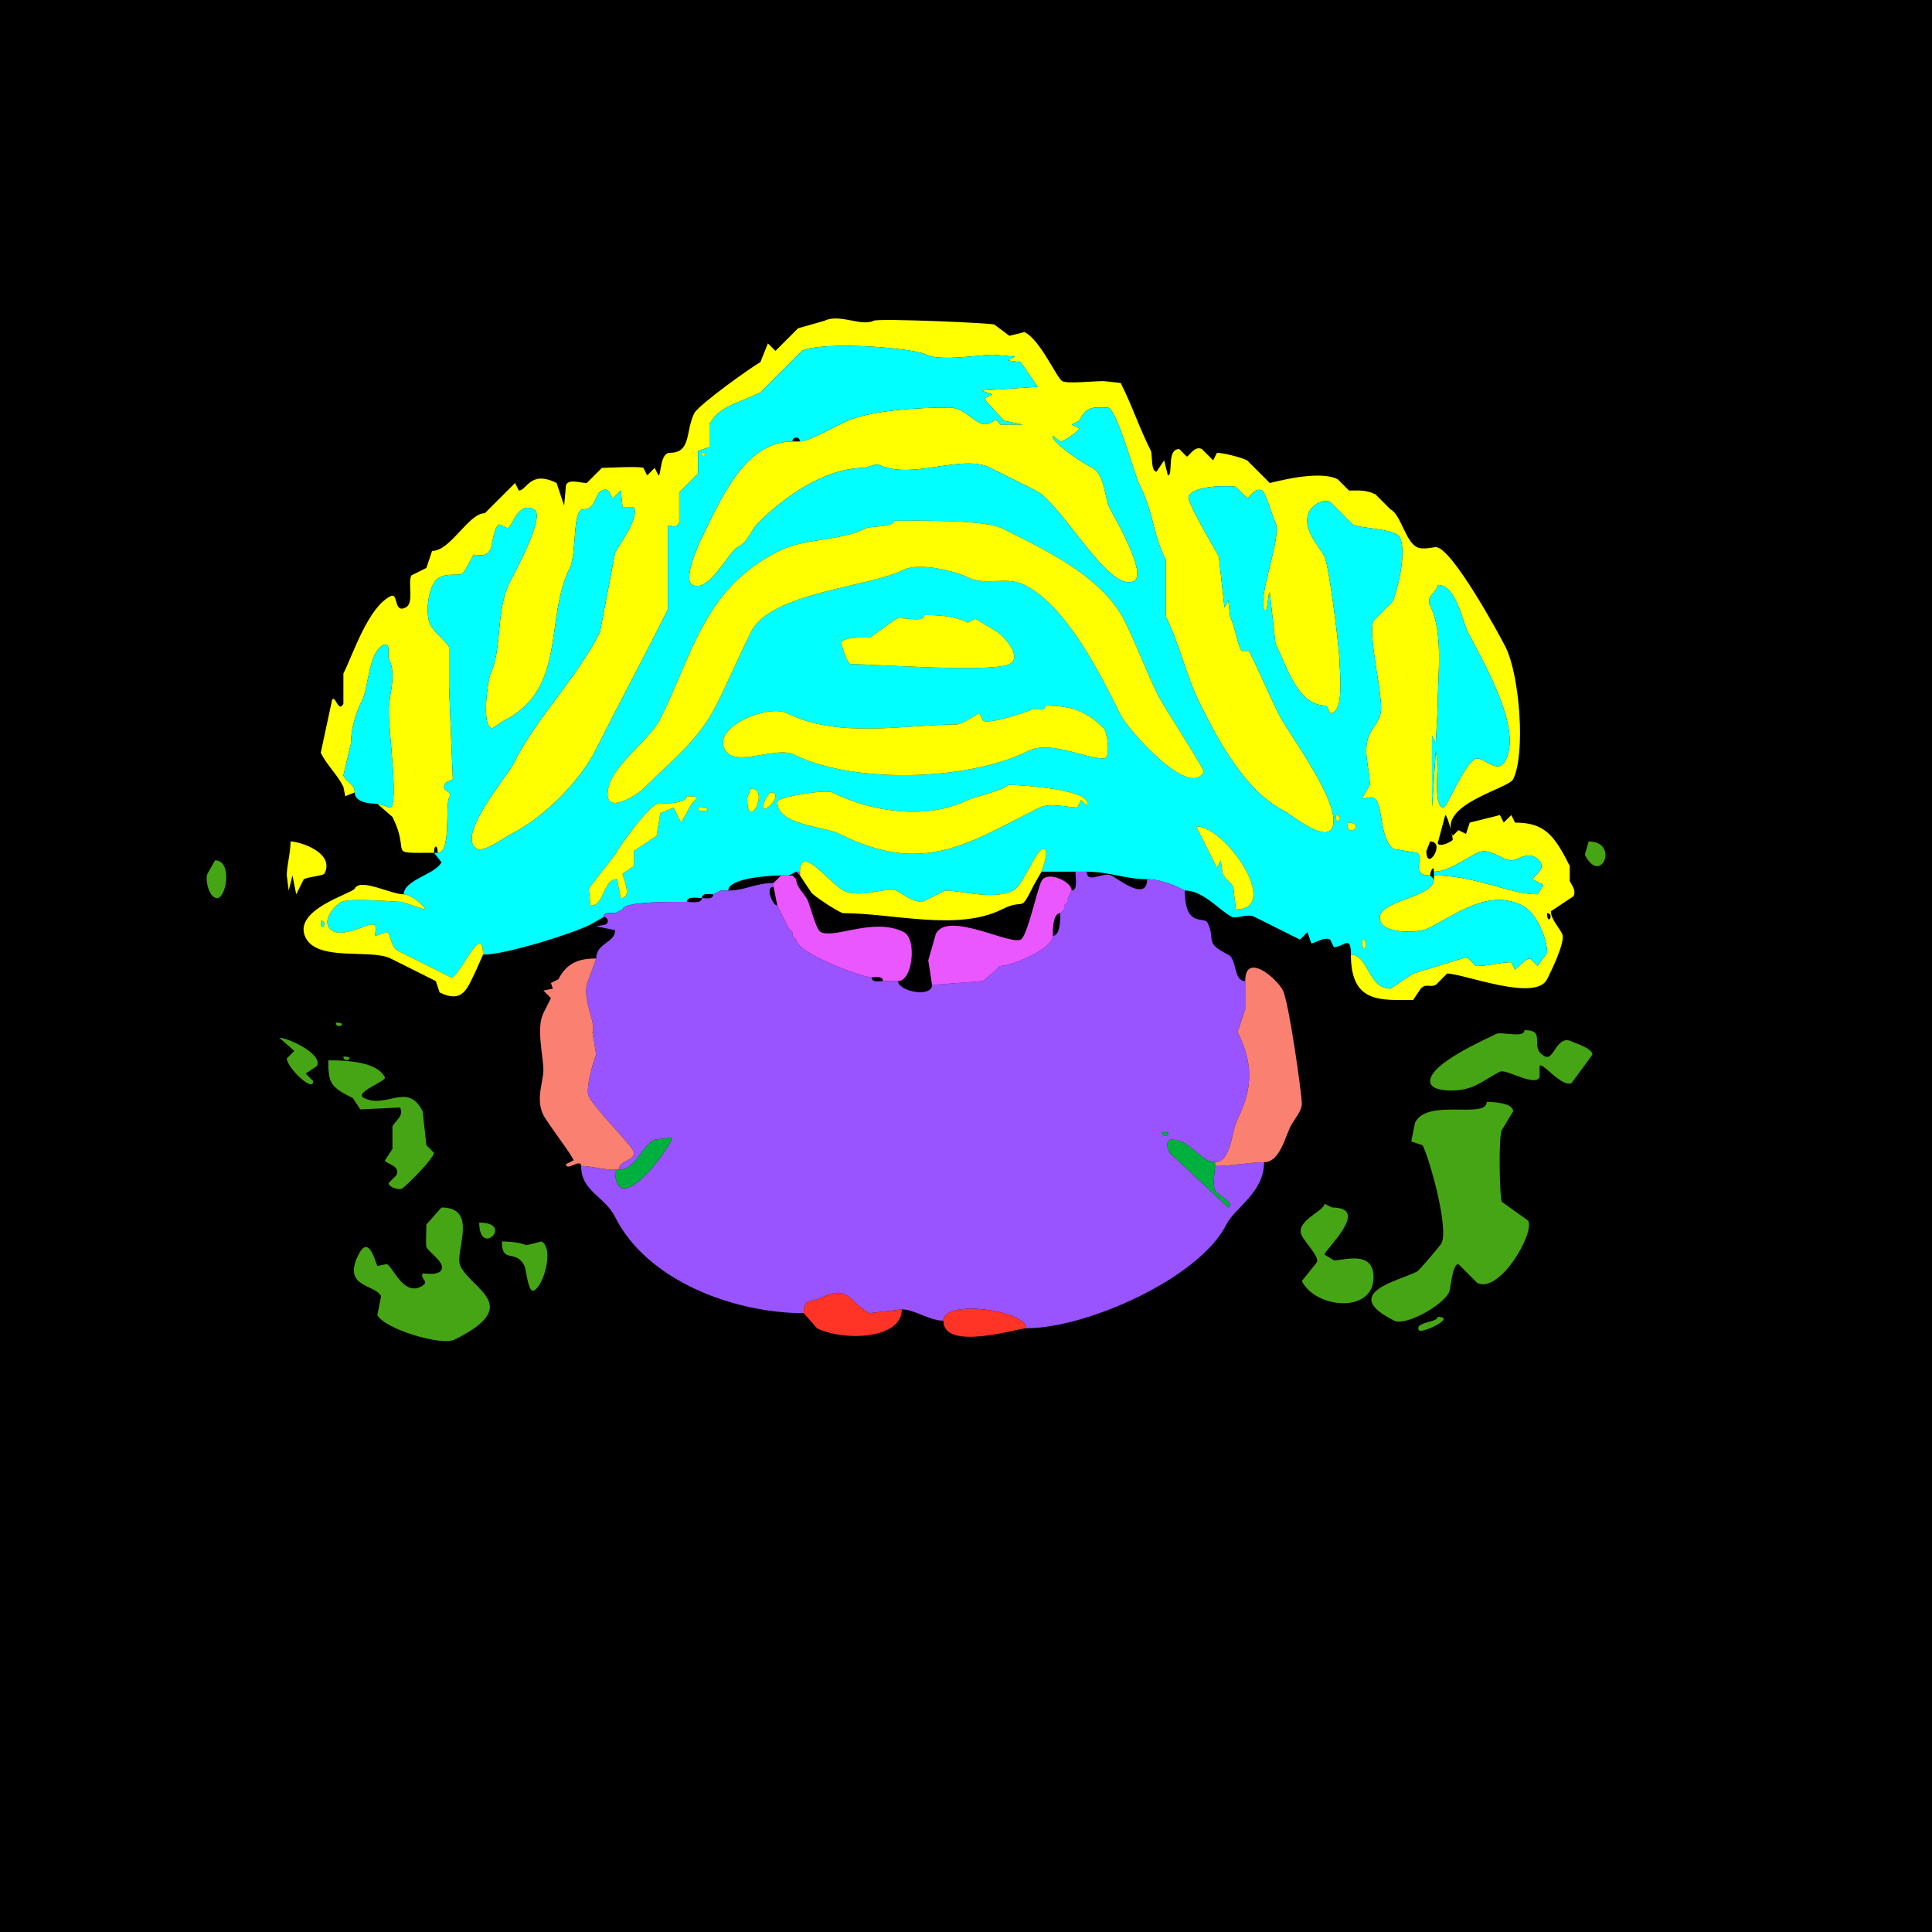 <?xml version="1.0" encoding="UTF-8"?>
<svg xmlns="http://www.w3.org/2000/svg" xmlns:xlink="http://www.w3.org/1999/xlink" width="430px" height="430px" viewBox="0 0 430 430" version="1.1">
<g id="surface1">
<rect x="0" y="0" width="430" height="430" style="fill:rgb(0%,0%,0%);fill-opacity:1;stroke:none;"/>
<path style=" stroke:none;fill-rule:evenodd;fill:rgb(100%,100%,0%);fill-opacity:1;" d="M 344.336 203.242 C 344.336 206.387 346.094 203.242 344.336 203.242 M 318.301 187.285 L 317.461 189.383 C 317.461 194.355 321.953 187.285 318.301 187.285 M 321.66 181.406 L 319.98 187.703 C 320.48 188.703 323.34 187.199 323.34 186.867 C 323.34 186.293 322.191 181.406 321.66 181.406 M 319.98 130.176 C 319.98 131.68 317.234 132.66 318.301 134.797 C 321.32 140.832 319.98 150.121 319.98 157.469 L 319.562 165.449 L 318.719 163.77 L 318.719 179.727 L 319.562 167.129 L 319.98 170.07 C 319.98 171.484 319.141 179.727 321.242 179.727 C 322.168 179.727 326.293 168.809 328.797 168.809 C 330.543 168.809 333.484 172.453 335.098 169.227 C 338.848 161.727 329.906 147.086 326.699 140.672 C 325.352 137.977 324.098 130.176 319.98 130.176 M 319.141 195.684 C 319.141 200.152 304.91 200.398 307.383 205.344 C 308.617 207.812 315.672 207.707 317.883 206.602 C 324.398 203.344 331.301 197.773 338.875 201.562 C 341.809 203.027 344.336 208.598 344.336 212.062 L 342.234 215 L 340.555 213.32 C 339.449 213.32 337.348 215.84 337.195 215.84 L 336.359 214.16 C 334.168 214.16 330.988 215 328.797 215 C 327.684 215 327.207 212.438 325.438 213.32 L 314.523 216.68 L 309.484 220.039 C 304.508 220.039 304.562 212.48 300.664 212.48 C 300.664 223.434 307.379 222.559 314.523 222.559 C 314.523 222.559 316.203 220.039 316.203 220.039 C 317.48 218.762 318.23 219.863 319.562 219.199 C 319.562 219.199 322.078 216.68 322.078 216.68 C 325.695 216.68 341.762 223.09 344.336 217.938 C 345.082 216.449 348.527 209.527 347.695 207.859 C 346.949 206.371 345.176 204.531 345.176 202.82 C 345.176 202.82 350.215 199.461 350.215 199.461 C 350.844 198.207 349.812 196.984 349.375 196.102 C 349.375 196.102 349.375 192.742 349.375 192.742 C 345.855 185.703 343.645 183.086 337.195 183.086 C 337.195 183.086 336.359 181.406 336.359 181.406 C 336.359 181.406 334.68 183.086 334.68 183.086 C 334.68 183.086 333.836 181.406 333.836 181.406 C 333.836 181.406 327.117 183.086 327.117 183.086 C 327.117 183.086 326.281 185.605 326.281 185.605 C 326.281 185.605 324.602 184.766 324.602 184.766 C 324.602 184.766 323.34 186.023 323.34 186.023 C 319.809 178.961 335.695 175.594 336.777 173.43 C 339.574 167.836 338.246 150.328 335.098 144.031 C 333.742 141.32 323.094 121.777 319.562 121.777 C 318.957 121.777 316.645 122.418 315.359 121.777 C 312.773 120.484 311.793 114.535 309.484 113.379 C 309.484 113.379 306.125 110.02 306.125 110.02 C 303.969 108.945 301.965 109.18 300.242 109.18 C 300.242 109.18 297.727 106.66 297.727 106.66 C 293.246 104.422 282.75 107.57 282.609 107.5 C 282.609 107.5 277.57 102.461 277.57 102.461 C 276.273 101.812 272.352 100.781 270.852 100.781 C 270.852 100.781 270.008 102.461 270.008 102.461 C 270.008 102.461 267.492 99.941 267.492 99.941 C 265.824 99.109 264.645 101.621 264.133 101.621 C 264.133 101.621 262.453 99.941 262.453 99.941 C 259.547 99.941 261.211 105.82 259.93 105.82 C 259.93 105.82 259.094 102.461 259.094 102.461 C 259.094 102.461 257.414 104.98 257.414 104.98 C 256.09 104.98 256.512 101.082 256.152 100.359 C 253.504 95.066 252.102 90.582 249.434 85.242 C 249.434 85.242 245.656 84.824 245.656 84.824 C 242.898 84.824 237.699 85.465 236.414 84.824 C 235.25 84.242 231.59 75.691 228.016 73.906 C 228.016 73.906 224.656 74.746 224.656 74.746 C 224.656 74.746 221.297 72.227 221.297 72.227 C 220.652 71.902 195.605 70.797 194.422 71.387 C 191.719 72.738 186.805 69.738 183.508 71.387 C 183.508 71.387 177.625 73.066 177.625 73.066 C 177.625 73.066 172.586 78.105 172.586 78.105 C 172.586 78.105 170.906 76.426 170.906 76.426 C 170.906 76.426 169.227 80.625 169.227 80.625 C 167.52 81.48 155.457 90.109 154.531 91.961 C 152.512 96.004 153.91 100.781 149.07 100.781 C 146.871 100.781 147.176 105.82 146.555 105.82 C 146.555 105.82 145.711 104.141 145.711 104.141 C 145.711 104.141 144.031 105.82 144.031 105.82 C 144.031 105.82 143.195 104.141 143.195 104.141 C 142.355 103.723 134.676 104.141 133.953 104.141 C 133.953 104.141 130.594 107.5 130.594 107.5 C 129.051 107.5 126.668 106.535 125.977 107.922 C 125.977 107.922 125.555 112.539 125.555 112.539 C 125.555 112.539 123.875 107.5 123.875 107.5 C 117.98 104.551 117.273 109.18 115.477 109.18 C 115.477 109.18 114.641 107.5 114.641 107.5 C 114.641 107.5 107.922 114.219 107.922 114.219 C 104.238 114.219 100.332 122.617 96.164 122.617 C 96.164 122.617 94.902 126.398 94.902 126.398 C 94.902 126.398 91.543 128.078 91.543 128.078 C 90.723 129.715 92.25 134.23 90.281 135.215 C 87.523 136.594 88.742 131.785 86.922 132.695 C 81.918 135.199 78.664 145.438 76.426 149.914 C 76.426 149.914 76.426 156.633 76.426 156.633 C 75.32 158.844 74.578 154.449 73.906 155.789 C 73.906 155.789 71.387 167.547 71.387 167.547 C 72.781 170.34 75.055 172.363 76.426 175.109 C 76.426 175.109 76.844 177.207 76.844 177.207 C 76.844 177.207 78.945 176.367 78.945 176.367 C 78.945 174.496 77.277 174.293 76.426 172.586 C 76.426 172.586 78.105 165.449 78.105 165.449 C 78.105 162.125 79.23 158.578 80.625 155.789 C 82.027 152.988 82.055 145.207 85.242 143.613 C 87.137 142.668 86.199 145.945 86.504 146.555 C 88.441 150.426 86.504 154.359 86.504 158.312 C 86.504 162.348 88.684 178.848 86.922 179.727 C 86.656 179.859 84.645 178.887 83.984 178.887 C 83.984 178.887 87.344 181.828 87.344 181.828 C 91.656 190.453 85.578 189.805 96.582 189.805 C 96.582 187.945 97.422 187.945 97.422 189.805 C 100.496 189.805 99.059 179.391 99.941 177.625 C 100.938 175.637 97.961 176.547 99.102 174.266 C 99.102 174.266 100.781 173.43 100.781 173.43 C 100.781 173.43 99.941 152.852 99.941 152.852 C 99.941 152.852 99.941 144.031 99.941 144.031 C 99.219 142.586 96.719 140.945 95.742 138.992 C 94.609 136.73 95.18 129.828 97.844 128.496 C 99.879 127.477 101.652 128.27 102.883 127.656 C 103.434 127.379 105.383 123.457 105.398 123.457 C 106.336 123.457 108.18 124.195 109.18 122.195 C 109.562 121.434 109.945 116.738 111.281 116.738 C 111.281 116.738 112.961 117.578 112.961 117.578 C 114.223 116.945 115.246 111.582 118.836 113.379 C 121.59 114.758 114.332 127.848 113.379 129.758 C 110.371 135.773 111.703 144.867 109.18 149.914 C 108.633 151.004 106.973 162.09 109.602 162.09 C 109.602 162.09 112.117 160.41 112.117 160.41 C 126.27 153.336 121.156 137.715 126.816 126.398 C 128.414 123.203 127.344 113.379 129.758 113.379 C 132.727 113.379 132.223 110.047 133.953 109.18 C 135.875 108.219 135.805 110.859 136.477 110.859 C 136.477 110.859 138.156 109.18 138.156 109.18 C 138.156 109.18 138.574 112.961 138.574 112.961 C 138.574 112.961 141.094 112.961 141.094 112.961 C 142.293 115.352 137.871 121.082 136.895 123.039 C 136.895 123.039 133.535 140.672 133.535 140.672 C 128.371 151.004 119.414 159.68 114.219 170.07 C 112.754 172.996 101.184 186.438 106.242 188.965 C 107.777 189.734 112.453 186.277 113.797 185.605 C 120.965 182.023 129.09 173.922 132.695 166.711 C 137.922 156.258 143.473 145.996 148.652 135.633 C 148.652 135.633 148.652 117.156 148.652 117.156 C 149.012 116.438 150.285 118.094 151.172 116.32 C 151.172 116.32 151.172 109.602 151.172 109.602 C 151.172 109.602 155.371 105.398 155.371 105.398 C 155.371 105.398 155.371 100.359 155.371 100.359 C 155.371 100.359 157.891 99.523 157.891 99.523 C 157.891 99.523 157.891 94.484 157.891 94.484 C 159.957 90.348 164.195 89.863 169.227 87.344 C 169.227 87.344 178.469 78.105 178.469 78.105 C 182.945 75.867 202.961 77.336 206.18 78.945 C 209.262 80.484 218.402 78.945 220.879 78.945 C 220.879 78.945 225.918 79.367 225.918 79.367 C 225.918 79.367 224.238 80.203 224.238 80.203 C 224.238 80.203 227.18 80.625 227.18 80.625 C 227.18 80.625 230.957 86.086 230.957 86.086 C 230.957 86.086 218.359 86.922 218.359 86.922 C 218.359 86.922 220.879 87.766 220.879 87.766 C 220.879 87.766 219.199 88.602 219.199 88.602 C 218.934 89.137 223.02 92.887 223.398 93.641 C 223.398 93.641 227.598 94.484 227.598 94.484 C 227.598 94.484 222.559 94.484 222.559 94.484 C 221.316 92 220.762 95.473 217.938 94.062 C 216.133 93.16 214.105 90.703 211.219 90.703 C 204.738 90.703 193.312 91.258 187.703 94.062 C 185.414 95.207 179.852 98.262 178.047 98.262 C 178.047 98.262 176.367 98.262 176.367 98.262 C 165.512 98.262 160.086 111.93 156.211 119.68 C 155.598 120.902 151.855 129.047 154.109 130.176 C 157.844 132.043 162.074 122.836 164.188 121.777 C 166.605 120.57 166.918 118.211 168.809 116.32 C 174.457 110.668 183.555 104.141 192.324 104.141 C 192.324 104.141 195.266 103.301 195.266 103.301 C 202.832 107.086 213.953 100.887 220.461 104.141 C 223.422 105.621 226.055 106.938 230.539 109.18 C 236.242 112.031 246.836 132.102 252.375 129.336 C 255.508 127.77 247.805 114.742 246.914 112.961 C 245.906 110.941 245.836 105.492 243.133 104.141 C 240.098 102.621 233.777 98.078 234.316 97 C 234.316 97 235.996 98.262 235.996 98.262 C 236.957 98.262 240.195 95.82 240.195 95.32 C 240.195 95.32 238.516 94.484 238.516 94.484 C 238.516 94.484 240.195 93.641 240.195 93.641 C 241.895 90.242 243.277 90.703 246.492 90.703 C 248.496 90.703 252.41 105.477 253.633 107.922 C 256.98 114.617 256.34 118.371 259.512 124.719 C 259.512 124.719 259.512 137.312 259.512 137.312 C 262.582 143.453 263.969 150.43 267.07 156.633 C 271.34 165.176 277.238 176.203 285.969 180.566 C 287.152 181.16 294.859 187.555 296.465 184.344 C 298.977 179.324 286.734 163.203 284.707 159.148 C 282.195 154.125 280.512 149.922 277.988 144.875 C 277.988 144.875 276.309 144.875 276.309 144.875 C 275.176 142.609 274.988 139.711 273.789 137.312 C 273.789 137.312 273.367 133.535 273.367 133.535 C 273.367 133.535 272.531 135.215 272.531 135.215 C 272.531 135.215 271.27 123.875 271.27 123.875 C 270.391 122.121 263.973 111.594 264.551 110.438 C 265.906 107.73 274.73 108.18 275.047 108.34 C 275.047 108.34 277.57 110.859 277.57 110.859 C 278.082 110.859 279.262 108.348 280.93 109.18 C 281.637 109.535 283.352 115.285 283.867 116.32 C 285.375 119.336 279.891 132.723 281.348 135.633 C 282.168 137.273 282.133 131.855 282.609 131.855 C 282.609 131.855 283.867 143.195 283.867 143.195 C 286.465 148.391 288.719 157.051 295.203 157.051 C 295.203 157.051 296.047 158.73 296.047 158.73 C 299.305 158.73 298.145 149.348 298.145 147.391 C 298.145 144.629 295.844 125.996 294.785 123.875 C 293.648 121.605 289.531 117.59 291.426 113.797 C 292.105 112.438 294.469 110.914 296.047 111.699 C 296.047 111.699 301.086 116.738 301.086 116.738 C 303.082 117.738 310.52 117.551 311.582 119.68 C 313.188 122.891 310.902 131.949 309.902 133.953 C 309.902 133.953 305.703 138.156 305.703 138.156 C 304.41 140.738 307.383 153.117 307.383 157.469 C 307.383 160.285 305.992 161.094 304.863 163.352 C 303.117 166.84 304.863 170.961 304.863 174.688 C 304.863 174.688 303.184 177.625 303.184 177.625 C 303.461 178.18 305.531 176.445 306.543 178.469 C 307.66 180.703 307.414 187.508 310.32 188.965 C 310.32 188.965 315.359 189.805 315.359 189.805 C 317.227 190.738 313.59 194.844 318.301 194.844 C 318.301 193.957 319.141 192.301 319.141 194.004 C 322.332 194.004 326.059 191.176 328.797 189.805 C 331.535 188.438 334.297 191.484 336.359 191.484 C 337.523 191.484 339.691 189.793 341.398 190.645 C 345.445 192.668 340.977 195.367 340.977 195.684 C 340.977 195.684 343.496 196.945 343.496 196.945 C 343.496 196.945 342.234 199.043 342.234 199.043 C 335.945 199.043 328.461 194.844 319.141 194.844 C 319.141 194.844 319.141 195.684 319.141 195.684 Z M 319.141 195.684 "/>
<path style=" stroke:none;fill-rule:evenodd;fill:rgb(0%,100%,100%);fill-opacity:1;" d="M 303.184 209.121 C 303.184 213.797 304.957 209.121 303.184 209.121 M 266.23 183.926 L 270.852 193.164 L 271.688 191.484 L 272.109 194.422 C 273.094 196.391 274.629 196.285 274.629 198.625 L 275.047 202.402 C 285.367 202.402 272.836 183.926 266.23 183.926 M 299.824 183.086 C 299.824 186.996 304.246 183.086 299.824 183.086 M 297.305 181.406 C 297.305 184.551 299.062 181.406 297.305 181.406 M 155.371 179.727 C 155.371 181.5 160.047 179.727 155.371 179.727 M 152.852 177.207 C 152.852 178.965 146.984 178.887 146.555 178.887 C 144.602 178.887 137.672 188.668 136.895 190.227 L 131.016 197.781 L 131.438 201.562 C 134.59 201.562 134.16 195.684 137.312 195.684 L 138.156 199.883 C 141.051 199.883 138.352 194.867 138.574 194.422 L 141.094 192.742 L 141.094 189.383 L 146.133 186.023 L 146.973 180.984 L 149.914 179.727 L 151.594 183.086 L 153.691 179.305 C 154.395 177.902 156.672 177.207 152.852 177.207 M 171.328 176.367 L 170.488 177.625 C 167.465 183.672 175.645 176.367 171.328 176.367 M 167.129 175.527 L 166.289 177.625 C 166.289 185.613 171.512 175.527 167.129 175.527 M 224.238 174.688 C 224.238 175.672 216.598 177.457 215.422 178.047 C 206.297 182.609 193.785 180.668 185.188 176.367 C 183.734 175.641 173.008 177.375 173.008 178.469 C 173.008 183.719 183.414 183.879 186.867 185.605 C 205.535 194.941 215.305 187.762 231.375 179.727 C 233.609 178.609 238.113 179.727 239.773 179.727 L 240.617 178.047 L 241.875 179.305 C 243.598 175.863 227.957 174.688 224.238 174.688 M 232.637 157.051 C 232.637 158.688 230.574 157.453 229.695 157.891 C 228.145 158.668 220.375 161.207 218.781 160.41 L 217.938 158.73 C 217.777 158.73 214.203 161.25 212.898 161.25 C 201.414 161.25 186.609 164.484 175.109 158.73 C 171.086 156.719 158.711 161.633 161.25 166.711 C 163.453 171.117 172.645 165.898 176.789 167.969 C 189.676 174.414 215.285 173.914 228.859 167.129 C 233.695 164.711 241.512 168.809 245.656 168.809 C 247.328 168.809 246.418 162.852 245.656 162.09 C 241.742 158.18 238.184 157.051 232.637 157.051 M 205.762 136.895 C 205.762 138.793 200.645 137.145 199.461 137.734 L 193.586 141.934 C 193.504 141.934 187.285 141.523 187.285 143.195 C 187.285 143.609 188.57 147.812 189.383 147.812 C 194.645 147.812 220.73 149.777 224.656 147.812 C 227.859 146.211 223.117 141.164 221.297 140.254 L 217.102 137.734 L 215.422 138.574 C 212.332 137.031 208.539 136.895 205.762 136.895 M 199.043 115.898 C 199.043 117.395 193.84 117.031 192.742 117.578 C 186.906 120.496 179.234 119.715 173.43 122.617 C 156.676 130.992 154.324 145.289 146.973 159.992 C 144.395 165.148 135.215 170.879 135.215 176.789 C 135.215 181.188 141.922 176.801 143.195 175.527 C 149.785 168.934 155.492 164.789 159.57 156.633 C 162.188 151.398 164.488 145.953 167.129 140.672 C 171.574 131.781 193.25 130.766 201.141 126.816 C 204.609 125.082 212.738 127.156 215.422 128.496 C 219.422 130.496 223.957 128.145 228.016 130.176 C 237.504 134.918 245.008 150.297 249.434 159.148 C 250.941 162.164 264.773 178.023 267.91 171.75 C 268.129 171.312 258.902 157.09 257.832 154.953 C 255.094 149.477 252.992 143.594 250.273 138.156 C 245.242 128.09 231.711 121.945 222.977 117.578 C 219.062 115.621 203.832 115.898 199.043 115.898 M 156.211 100.781 C 156.211 102.402 157.832 100.781 156.211 100.781 M 134.375 204.082 L 131.438 205.762 C 127.219 207.871 112.48 212.48 107.5 212.48 C 107.5 204.535 101.938 218.309 100.359 217.52 C 96.5 215.59 92.523 213.602 88.602 211.641 C 86.832 210.754 87.082 207.941 86.086 207.441 C 86.086 207.441 83.562 208.281 83.562 208.281 C 83.109 208.055 84.508 205.762 82.727 205.762 C 81.312 205.762 74.766 209.582 73.066 206.18 C 72.133 204.312 74.465 201.492 76.008 200.723 C 77.852 199.801 88.125 200.723 89.445 200.723 C 89.445 200.723 94.484 202.402 94.484 202.402 C 95.07 202.109 91.527 199.043 89.863 199.043 C 89.863 195.816 96.898 194.629 98.262 191.906 C 98.262 191.906 96.582 189.805 96.582 189.805 C 96.582 189.805 97.422 189.805 97.422 189.805 C 100.496 189.805 99.059 179.391 99.941 177.625 C 100.938 175.637 97.961 176.547 99.102 174.266 C 99.102 174.266 100.781 173.43 100.781 173.43 C 100.781 173.43 99.941 152.852 99.941 152.852 C 99.941 152.852 99.941 144.031 99.941 144.031 C 99.219 142.586 96.719 140.945 95.742 138.992 C 94.609 136.73 95.18 129.828 97.844 128.496 C 99.879 127.477 101.652 128.27 102.883 127.656 C 103.434 127.379 105.383 123.457 105.398 123.457 C 106.336 123.457 108.18 124.195 109.18 122.195 C 109.562 121.434 109.945 116.738 111.281 116.738 C 111.281 116.738 112.961 117.578 112.961 117.578 C 114.223 116.945 115.246 111.582 118.836 113.379 C 121.59 114.758 114.332 127.848 113.379 129.758 C 110.371 135.773 111.703 144.867 109.18 149.914 C 108.633 151.004 106.973 162.09 109.602 162.09 C 109.602 162.09 112.117 160.41 112.117 160.41 C 126.27 153.336 121.156 137.715 126.816 126.398 C 128.414 123.203 127.344 113.379 129.758 113.379 C 132.727 113.379 132.223 110.047 133.953 109.18 C 135.875 108.219 135.805 110.859 136.477 110.859 C 136.477 110.859 138.156 109.18 138.156 109.18 C 138.156 109.18 138.574 112.961 138.574 112.961 C 138.574 112.961 141.094 112.961 141.094 112.961 C 142.293 115.352 137.871 121.082 136.895 123.039 C 136.895 123.039 133.535 140.672 133.535 140.672 C 128.371 151.004 119.414 159.68 114.219 170.07 C 112.754 172.996 101.184 186.438 106.242 188.965 C 107.777 189.734 112.453 186.277 113.797 185.605 C 120.965 182.023 129.09 173.922 132.695 166.711 C 137.922 156.258 143.473 145.996 148.652 135.633 C 148.652 135.633 148.652 117.156 148.652 117.156 C 149.012 116.438 150.285 118.094 151.172 116.32 C 151.172 116.32 151.172 109.602 151.172 109.602 C 151.172 109.602 155.371 105.398 155.371 105.398 C 155.371 105.398 155.371 100.359 155.371 100.359 C 155.371 100.359 157.891 99.523 157.891 99.523 C 157.891 99.523 157.891 94.484 157.891 94.484 C 159.957 90.348 164.195 89.863 169.227 87.344 C 169.227 87.344 178.469 78.105 178.469 78.105 C 182.945 75.867 202.961 77.336 206.18 78.945 C 209.262 80.484 218.402 78.945 220.879 78.945 C 220.879 78.945 225.918 79.367 225.918 79.367 C 225.918 79.367 224.238 80.203 224.238 80.203 C 224.238 80.203 227.18 80.625 227.18 80.625 C 227.18 80.625 230.957 86.086 230.957 86.086 C 230.957 86.086 218.359 86.922 218.359 86.922 C 218.359 86.922 220.879 87.766 220.879 87.766 C 220.879 87.766 219.199 88.602 219.199 88.602 C 218.934 89.137 223.02 92.887 223.398 93.641 C 223.398 93.641 227.598 94.484 227.598 94.484 C 227.598 94.484 222.559 94.484 222.559 94.484 C 221.316 92 220.762 95.473 217.938 94.062 C 216.133 93.16 214.105 90.703 211.219 90.703 C 204.738 90.703 193.312 91.258 187.703 94.062 C 185.414 95.207 179.852 98.262 178.047 98.262 C 178.047 97.086 176.367 97.086 176.367 98.262 C 165.512 98.262 160.086 111.93 156.211 119.68 C 155.598 120.902 151.855 129.047 154.109 130.176 C 157.844 132.043 162.074 122.836 164.188 121.777 C 166.605 120.57 166.918 118.211 168.809 116.32 C 174.457 110.668 183.555 104.141 192.324 104.141 C 192.324 104.141 195.266 103.301 195.266 103.301 C 202.832 107.086 213.953 100.887 220.461 104.141 C 223.422 105.621 226.055 106.938 230.539 109.18 C 236.242 112.031 246.836 132.102 252.375 129.336 C 255.508 127.77 247.805 114.742 246.914 112.961 C 245.906 110.941 245.836 105.492 243.133 104.141 C 240.098 102.621 233.777 98.078 234.316 97 C 234.316 97 235.996 98.262 235.996 98.262 C 236.957 98.262 240.195 95.82 240.195 95.32 C 240.195 95.32 238.516 94.484 238.516 94.484 C 238.516 94.484 240.195 93.641 240.195 93.641 C 241.895 90.242 243.277 90.703 246.492 90.703 C 248.496 90.703 252.41 105.477 253.633 107.922 C 256.98 114.617 256.34 118.371 259.512 124.719 C 259.512 124.719 259.512 137.312 259.512 137.312 C 262.582 143.453 263.969 150.43 267.07 156.633 C 271.34 165.176 277.238 176.203 285.969 180.566 C 287.152 181.16 294.859 187.555 296.465 184.344 C 298.977 179.324 286.734 163.203 284.707 159.148 C 282.195 154.125 280.512 149.922 277.988 144.875 C 277.988 144.875 276.309 144.875 276.309 144.875 C 275.176 142.609 274.988 139.711 273.789 137.312 C 273.789 137.312 273.367 133.535 273.367 133.535 C 273.367 133.535 272.531 135.215 272.531 135.215 C 272.531 135.215 271.27 123.875 271.27 123.875 C 270.391 122.121 263.973 111.594 264.551 110.438 C 265.906 107.73 274.73 108.18 275.047 108.34 C 275.047 108.34 277.57 110.859 277.57 110.859 C 278.082 110.859 279.262 108.348 280.93 109.18 C 281.637 109.535 283.352 115.285 283.867 116.32 C 285.375 119.336 279.891 132.723 281.348 135.633 C 282.168 137.273 282.133 131.855 282.609 131.855 C 282.609 131.855 283.867 143.195 283.867 143.195 C 286.465 148.391 288.719 157.051 295.203 157.051 C 295.203 157.051 296.047 158.73 296.047 158.73 C 299.305 158.73 298.145 149.348 298.145 147.391 C 298.145 144.629 295.844 125.996 294.785 123.875 C 293.648 121.605 289.531 117.59 291.426 113.797 C 292.105 112.438 294.469 110.914 296.047 111.699 C 296.047 111.699 301.086 116.738 301.086 116.738 C 303.082 117.738 310.52 117.551 311.582 119.68 C 313.188 122.891 310.902 131.949 309.902 133.953 C 309.902 133.953 305.703 138.156 305.703 138.156 C 304.41 140.738 307.383 153.117 307.383 157.469 C 307.383 160.285 305.992 161.094 304.863 163.352 C 303.117 166.84 304.863 170.961 304.863 174.688 C 304.863 174.688 303.184 177.625 303.184 177.625 C 303.461 178.18 305.531 176.445 306.543 178.469 C 307.66 180.703 307.414 187.508 310.32 188.965 C 310.32 188.965 315.359 189.805 315.359 189.805 C 317.227 190.738 313.59 194.844 318.301 194.844 C 318.301 194.844 319.141 195.684 319.141 195.684 C 319.141 200.152 304.91 200.398 307.383 205.344 C 308.617 207.812 315.672 207.707 317.883 206.602 C 324.398 203.344 331.301 197.773 338.875 201.562 C 341.809 203.027 344.336 208.598 344.336 212.062 C 344.336 212.062 342.234 215 342.234 215 C 342.234 215 340.555 213.32 340.555 213.32 C 339.449 213.32 337.348 215.84 337.195 215.84 C 337.195 215.84 336.359 214.16 336.359 214.16 C 334.168 214.16 330.988 215 328.797 215 C 327.684 215 327.207 212.438 325.438 213.32 C 325.438 213.32 314.523 216.68 314.523 216.68 C 314.523 216.68 309.484 220.039 309.484 220.039 C 304.508 220.039 304.562 212.48 300.664 212.48 C 300.664 207.84 299.105 210.801 296.883 210.801 C 296.883 210.801 296.047 209.121 296.047 209.121 C 294.641 208.418 292.688 209.961 291.844 209.961 C 291.844 209.961 291.008 207.441 291.008 207.441 C 291.008 207.441 289.328 209.121 289.328 209.121 C 289.328 209.121 279.25 204.082 279.25 204.082 C 277.566 203.242 275.156 204.555 274.211 204.082 C 271.328 202.641 267.918 198.203 263.711 198.203 C 263.598 198.203 259.27 195.684 255.312 195.684 C 250.457 195.684 246.918 194.004 241.875 194.004 C 241.875 194.004 239.355 194.004 239.355 194.004 C 239.355 194.004 231.797 194.004 231.797 194.004 C 231.797 193.914 233.797 188.965 232.219 188.965 C 230.523 188.965 227.832 197.035 225.5 198.203 C 221.066 200.418 214.031 198.203 210.383 198.203 C 210.383 198.203 205.344 200.723 205.344 200.723 C 202.867 200.723 200.879 198.91 199.461 198.203 C 197.668 197.305 191.465 200.082 187.703 198.203 C 184.824 196.762 178.047 187.602 178.047 194.004 C 178.047 194.004 177.207 194.004 177.207 194.004 C 177.207 194.004 175.527 194.844 175.527 194.844 C 175.527 194.844 173.848 194.844 173.848 194.844 C 171.773 194.844 162.09 195.336 162.09 198.203 C 162.09 198.203 160.41 198.203 160.41 198.203 C 160.41 198.203 158.73 199.043 158.73 199.043 C 157.852 199.043 156.211 198.645 156.211 199.883 C 155.25 199.883 152.852 199.398 152.852 200.723 C 150.383 200.723 138.574 200.547 138.574 202.402 C 138.574 202.402 136.895 203.242 136.895 203.242 C 136.016 203.242 134.375 202.844 134.375 204.082 Z M 134.375 204.082 "/>
<path style=" stroke:none;fill-rule:nonzero;fill:rgb(100%,100%,0%);fill-opacity:1;" d="M 156.211 100.781 C 156.211 102.402 157.832 100.781 156.211 100.781 Z M 156.211 100.781 "/>
<path style=" stroke:none;fill-rule:nonzero;fill:rgb(100%,100%,0%);fill-opacity:1;" d="M 199.043 115.898 C 199.043 117.395 193.84 117.031 192.742 117.578 C 186.906 120.496 179.234 119.715 173.43 122.617 C 156.676 130.992 154.324 145.289 146.973 159.992 C 144.395 165.148 135.215 170.879 135.215 176.789 C 135.215 181.188 141.922 176.801 143.195 175.527 C 149.785 168.934 155.492 164.789 159.57 156.633 C 162.188 151.398 164.488 145.953 167.129 140.672 C 171.574 131.781 193.25 130.766 201.141 126.816 C 204.609 125.082 212.738 127.156 215.422 128.496 C 219.422 130.496 223.957 128.145 228.016 130.176 C 237.504 134.918 245.008 150.297 249.434 159.148 C 250.941 162.164 264.773 178.023 267.91 171.75 C 268.129 171.312 258.902 157.09 257.832 154.953 C 255.094 149.477 252.992 143.594 250.273 138.156 C 245.242 128.09 231.711 121.945 222.977 117.578 C 219.062 115.621 203.832 115.898 199.043 115.898 Z M 199.043 115.898 "/>
<path style=" stroke:none;fill-rule:nonzero;fill:rgb(0%,100%,100%);fill-opacity:1;" d="M 319.98 130.176 C 319.98 131.68 317.234 132.66 318.301 134.797 C 321.32 140.832 319.98 150.121 319.98 157.469 L 319.562 165.449 L 318.719 163.77 L 318.719 179.727 L 319.562 167.129 L 319.98 170.07 C 319.98 171.484 319.141 179.727 321.242 179.727 C 322.168 179.727 326.293 168.809 328.797 168.809 C 330.543 168.809 333.484 172.453 335.098 169.227 C 338.848 161.727 329.906 147.086 326.699 140.672 C 325.352 137.977 324.098 130.176 319.98 130.176 Z M 319.98 130.176 "/>
<path style=" stroke:none;fill-rule:nonzero;fill:rgb(100%,100%,0%);fill-opacity:1;" d="M 205.762 136.895 C 205.762 138.793 200.645 137.145 199.461 137.734 L 193.586 141.934 C 193.504 141.934 187.285 141.523 187.285 143.195 C 187.285 143.609 188.57 147.812 189.383 147.812 C 194.645 147.812 220.73 149.777 224.656 147.812 C 227.859 146.211 223.117 141.164 221.297 140.254 L 217.102 137.734 L 215.422 138.574 C 212.332 137.031 208.539 136.895 205.762 136.895 Z M 205.762 136.895 "/>
<path style=" stroke:none;fill-rule:nonzero;fill:rgb(0%,100%,100%);fill-opacity:1;" d="M 78.945 176.367 C 78.945 179.113 83.984 178.844 83.984 178.887 C 84.645 178.887 86.656 179.859 86.922 179.727 C 88.684 178.848 86.504 162.348 86.504 158.312 C 86.504 154.359 88.441 150.426 86.504 146.555 C 86.199 145.945 87.137 142.668 85.242 143.613 C 82.055 145.207 82.027 152.988 80.625 155.789 C 79.23 158.578 78.105 162.125 78.105 165.449 C 78.105 165.449 76.426 172.586 76.426 172.586 C 77.277 174.293 78.945 174.496 78.945 176.367 Z M 78.945 176.367 "/>
<path style=" stroke:none;fill-rule:nonzero;fill:rgb(100%,100%,0%);fill-opacity:1;" d="M 232.637 157.051 C 232.637 158.688 230.574 157.453 229.695 157.891 C 228.145 158.668 220.375 161.207 218.781 160.41 L 217.938 158.73 C 217.777 158.73 214.203 161.25 212.898 161.25 C 201.414 161.25 186.609 164.484 175.109 158.73 C 171.086 156.719 158.711 161.633 161.25 166.711 C 163.453 171.117 172.645 165.898 176.789 167.969 C 189.676 174.414 215.285 173.914 228.859 167.129 C 233.695 164.711 241.512 168.809 245.656 168.809 C 247.328 168.809 246.418 162.852 245.656 162.09 C 241.742 158.18 238.184 157.051 232.637 157.051 Z M 232.637 157.051 "/>
<path style=" stroke:none;fill-rule:nonzero;fill:rgb(100%,100%,0%);fill-opacity:1;" d="M 224.238 174.688 C 224.238 175.672 216.598 177.457 215.422 178.047 C 206.297 182.609 193.785 180.668 185.188 176.367 C 183.734 175.641 173.008 177.375 173.008 178.469 C 173.008 183.719 183.414 183.879 186.867 185.605 C 205.535 194.941 215.305 187.762 231.375 179.727 C 233.609 178.609 238.113 179.727 239.773 179.727 L 240.617 178.047 L 241.875 179.305 C 243.598 175.863 227.957 174.688 224.238 174.688 Z M 224.238 174.688 "/>
<path style=" stroke:none;fill-rule:nonzero;fill:rgb(100%,100%,0%);fill-opacity:1;" d="M 167.129 175.527 L 166.289 177.625 C 166.289 185.613 171.512 175.527 167.129 175.527 Z M 167.129 175.527 "/>
<path style=" stroke:none;fill-rule:nonzero;fill:rgb(100%,100%,0%);fill-opacity:1;" d="M 171.328 176.367 L 170.488 177.625 C 167.465 183.672 175.645 176.367 171.328 176.367 Z M 171.328 176.367 "/>
<path style=" stroke:none;fill-rule:nonzero;fill:rgb(100%,100%,0%);fill-opacity:1;" d="M 152.852 177.207 C 152.852 178.965 146.984 178.887 146.555 178.887 C 144.602 178.887 137.672 188.668 136.895 190.227 L 131.016 197.781 L 131.438 201.562 C 134.59 201.562 134.16 195.684 137.312 195.684 L 138.156 199.883 C 141.051 199.883 138.352 194.867 138.574 194.422 L 141.094 192.742 L 141.094 189.383 L 146.133 186.023 L 146.973 180.984 L 149.914 179.727 L 151.594 183.086 L 153.691 179.305 C 154.395 177.902 156.672 177.207 152.852 177.207 Z M 152.852 177.207 "/>
<path style=" stroke:none;fill-rule:nonzero;fill:rgb(100%,100%,0%);fill-opacity:1;" d="M 155.371 179.727 C 155.371 181.5 160.047 179.727 155.371 179.727 Z M 155.371 179.727 "/>
<path style=" stroke:none;fill-rule:nonzero;fill:rgb(100%,100%,0%);fill-opacity:1;" d="M 297.305 181.406 C 297.305 184.551 299.062 181.406 297.305 181.406 Z M 297.305 181.406 "/>
<path style=" stroke:none;fill-rule:nonzero;fill:rgb(100%,100%,0%);fill-opacity:1;" d="M 299.824 183.086 C 299.824 186.996 304.246 183.086 299.824 183.086 Z M 299.824 183.086 "/>
<path style=" stroke:none;fill-rule:nonzero;fill:rgb(100%,100%,0%);fill-opacity:1;" d="M 266.23 183.926 L 270.852 193.164 L 271.688 191.484 L 272.109 194.422 C 273.094 196.391 274.629 196.285 274.629 198.625 L 275.047 202.402 C 285.367 202.402 272.836 183.926 266.23 183.926 Z M 266.23 183.926 "/>
<path style=" stroke:none;fill-rule:nonzero;fill:rgb(100%,100%,0%);fill-opacity:1;" d="M 64.668 187.285 C 64.668 189.871 63.828 192.598 63.828 194.844 L 64.25 198.203 L 65.086 194.844 L 65.93 199.043 L 67.609 195.684 C 68.758 195.109 71.984 194.906 72.227 194.422 C 74.57 189.734 66.684 187.285 64.668 187.285 Z M 64.668 187.285 "/>
<path style=" stroke:none;fill-rule:nonzero;fill:rgb(27.451%,64.706%,8.235%);fill-opacity:1;" d="M 353.574 187.285 L 352.734 190.227 C 356.297 197.348 360.543 187.285 353.574 187.285 Z M 353.574 187.285 "/>
<path style=" stroke:none;fill-rule:nonzero;fill:rgb(100%,100%,0%);fill-opacity:1;" d="M 231.797 194.004 L 230.117 196.945 C 226.762 203.652 228.465 199.66 222.977 202.402 C 213.152 207.316 198.664 203.242 187.703 203.242 C 186.871 203.242 180.891 199.27 180.566 198.625 L 178.047 194.844 C 178.047 194.844 178.047 194.004 178.047 194.004 C 178.047 187.602 184.824 196.762 187.703 198.203 C 191.465 200.082 197.668 197.305 199.461 198.203 C 200.879 198.91 202.867 200.723 205.344 200.723 C 205.344 200.723 210.383 198.203 210.383 198.203 C 214.031 198.203 221.066 200.418 225.5 198.203 C 227.832 197.035 230.523 188.965 232.219 188.965 C 233.797 188.965 231.797 193.914 231.797 194.004 Z M 231.797 194.004 "/>
<path style=" stroke:none;fill-rule:nonzero;fill:rgb(0%,100%,100%);fill-opacity:1;" d="M 319.141 194.004 C 322.332 194.004 326.059 191.176 328.797 189.805 C 331.535 188.438 334.297 191.484 336.359 191.484 C 337.523 191.484 339.691 189.793 341.398 190.645 C 345.445 192.668 340.977 195.367 340.977 195.684 L 343.496 196.945 L 342.234 199.043 C 335.945 199.043 328.461 194.844 319.141 194.844 C 319.141 194.844 319.141 194.004 319.141 194.004 Z M 319.141 194.004 "/>
<path style=" stroke:none;fill-rule:nonzero;fill:rgb(27.451%,64.706%,8.235%);fill-opacity:1;" d="M 47.871 191.484 L 46.191 194.422 C 45.551 195.703 46.531 199.883 48.289 199.883 C 50.438 199.883 51.758 191.484 47.871 191.484 Z M 47.871 191.484 "/>
<path style=" stroke:none;fill-rule:nonzero;fill:rgb(60%,32.549%,100%);fill-opacity:1;" d="M 178.047 194.004 L 178.047 194.844 C 178.047 194.844 177.207 194.004 177.207 194.004 C 177.207 194.004 178.047 194.004 178.047 194.004 Z M 178.047 194.004 "/>
<path style=" stroke:none;fill-rule:evenodd;fill:rgb(60%,32.549%,100%);fill-opacity:1;" d="M 258.672 251.953 C 258.672 253.711 261.816 251.953 258.672 251.953 M 209.961 293.945 C 209.961 289.047 228.438 291.684 228.438 295.625 C 241.961 295.625 266.996 284.438 272.949 272.531 C 274.809 268.809 281.348 265.461 281.348 258.672 C 278.301 258.672 274.027 259.512 270.43 259.512 C 270.43 260.18 269.812 263.734 270.43 264.969 C 270.902 265.918 275.164 267.852 273.367 268.75 C 273.367 268.75 260.773 256.992 260.773 256.992 C 259.996 256.605 259.078 253.633 260.773 253.633 C 264.945 253.633 267.168 258.672 270.43 258.672 C 274.039 258.672 274.074 251.801 275.469 249.016 C 278.77 242.41 279.016 236.793 275.469 229.695 C 275.469 229.695 277.148 224.656 277.148 224.656 C 277.148 223.336 277.148 220.625 277.148 218.359 C 274.492 218.359 275.348 213.469 273.367 212.48 C 267.797 209.695 270.723 209.285 268.75 205.344 C 268.012 203.867 263.711 206.621 263.711 198.203 C 263.598 198.203 259.27 195.684 255.312 195.684 C 255.312 200.84 248.762 195.559 247.336 194.844 C 245.582 193.969 241.875 196.844 241.875 194.004 C 241.875 194.004 239.355 194.004 239.355 194.004 C 239.355 195.43 239.945 198.203 238.516 198.203 C 238.516 198.203 237.676 199.883 237.676 199.883 C 237.676 199.883 237.676 200.723 237.676 200.723 C 237.676 200.723 236.836 201.562 236.836 201.562 C 236.836 201.562 236.836 202.402 236.836 202.402 C 236.836 202.402 235.996 203.242 235.996 203.242 C 235.996 204.605 235.992 208.281 234.316 208.281 C 234.316 211.281 225.031 215 222.559 215 C 222.559 215 221.719 215.84 221.719 215.84 C 221.719 215.84 218.781 218.359 218.781 218.359 C 218.781 218.359 207.441 219.199 207.441 219.199 C 207.441 222.145 199.883 220.648 199.883 218.359 C 198.281 218.359 197.812 218.359 196.523 218.359 C 195.645 218.359 194.004 218.758 194.004 217.52 C 191.809 217.52 177.207 212.086 177.207 209.121 C 177.207 209.121 176.367 208.281 176.367 208.281 C 176.367 208.281 176.367 207.441 176.367 207.441 C 176.367 207.441 175.527 206.602 175.527 206.602 C 175.527 206.602 173.008 201.562 173.008 201.562 C 171.984 201.562 170.207 197.363 172.168 197.363 C 172.168 197.363 172.168 196.523 172.168 196.523 C 168.156 196.523 165.848 198.203 162.09 198.203 C 162.09 198.203 160.41 198.203 160.41 198.203 C 160.41 198.203 158.73 199.043 158.73 199.043 C 158.73 200.281 157.09 199.883 156.211 199.883 C 156.211 201.207 153.812 200.723 152.852 200.723 C 150.383 200.723 138.574 200.547 138.574 202.402 C 138.574 202.402 136.895 203.242 136.895 203.242 C 136.016 203.242 134.375 202.844 134.375 204.082 C 135.258 204.082 135.676 205.32 134.797 205.762 C 134.797 205.762 132.695 206.18 132.695 206.18 C 132.695 206.18 136.895 207.023 136.895 207.023 C 136.895 209.902 132.695 209.844 132.695 213.32 C 132.695 213.32 131.016 217.938 131.016 217.938 C 129.086 221.797 132.84 227.727 131.855 229.695 C 131.855 229.695 132.695 234.734 132.695 234.734 C 131.988 236.148 130.277 242.496 131.016 243.977 C 132.617 247.172 141.094 255.312 141.094 256.57 C 141.094 258.5 137.734 258.156 137.734 260.352 C 141.559 260.352 142.684 255.148 145.711 253.633 C 145.711 253.633 149.492 253.211 149.492 253.211 C 150.086 254.402 136.895 272.391 136.895 260.352 C 134.188 260.352 131.621 259.512 129.336 259.512 C 129.336 265.18 134.586 266.23 136.895 270.852 C 144.016 285.094 163.426 292.266 178.887 292.266 C 178.887 288.738 180.582 289.949 182.664 288.906 C 189.113 285.684 188.75 289.848 193.586 292.266 C 193.586 292.266 200.723 291.426 200.723 291.426 C 203.48 291.426 206.926 293.945 209.961 293.945 Z M 209.961 293.945 "/>
<path style=" stroke:none;fill-rule:nonzero;fill:rgb(92.157%,34.118%,100%);fill-opacity:1;" d="M 196.523 218.359 C 197.812 218.359 198.281 218.359 199.883 218.359 C 203.156 218.359 204.129 208.934 201.141 207.441 C 194.426 204.082 185.832 209.023 182.664 207.441 C 181.605 206.91 180.312 201.477 179.727 200.305 C 178.977 198.801 177.207 197.445 177.207 195.684 C 177.207 195.684 176.367 194.844 176.367 194.844 C 176.367 194.844 175.527 194.844 175.527 194.844 C 175.527 194.844 173.848 194.844 173.848 194.844 C 173.848 194.844 172.168 196.523 172.168 196.523 C 172.168 196.523 172.168 197.363 172.168 197.363 C 172.168 197.363 173.008 201.562 173.008 201.562 C 173.008 201.562 175.527 206.602 175.527 206.602 C 175.527 206.602 176.367 207.441 176.367 207.441 C 176.367 207.441 176.367 208.281 176.367 208.281 C 176.367 208.281 177.207 209.121 177.207 209.121 C 177.207 212.086 191.809 217.52 194.004 217.52 C 194.883 217.52 196.523 217.121 196.523 218.359 Z M 196.523 218.359 "/>
<path style=" stroke:none;fill-rule:nonzero;fill:rgb(60%,32.549%,100%);fill-opacity:1;" d="M 176.367 194.844 L 177.207 195.684 C 177.207 195.684 176.367 194.844 176.367 194.844 Z M 176.367 194.844 "/>
<path style=" stroke:none;fill-rule:nonzero;fill:rgb(92.157%,34.118%,100%);fill-opacity:1;" d="M 221.719 215.84 L 218.781 218.359 L 207.441 219.199 C 207.441 219.199 206.602 213.742 206.602 213.742 C 206.602 213.742 208.281 207.859 208.281 207.859 C 210.891 202.641 224.656 210.383 227.18 209.121 C 228.648 208.387 230.773 198.148 231.797 196.102 C 233.008 193.684 238.516 196.164 238.516 198.203 C 238.516 198.203 237.676 199.883 237.676 199.883 C 237.676 199.883 237.676 200.723 237.676 200.723 C 237.676 200.723 236.836 201.562 236.836 201.562 C 236.836 201.562 236.836 202.402 236.836 202.402 C 236.836 202.402 235.996 203.242 235.996 203.242 C 234.32 203.242 234.316 206.918 234.316 208.281 C 234.316 211.281 225.031 215 222.559 215 C 222.559 215 221.719 215.84 221.719 215.84 Z M 221.719 215.84 "/>
<path style=" stroke:none;fill-rule:evenodd;fill:rgb(100%,100%,0%);fill-opacity:1;" d="M 71.387 204.922 C 71.387 208.066 73.145 204.922 71.387 204.922 M 89.863 199.043 C 91.527 199.043 95.07 202.109 94.484 202.402 L 89.445 200.723 C 88.125 200.723 77.852 199.801 76.008 200.723 C 74.465 201.492 72.133 204.312 73.066 206.18 C 74.766 209.582 81.312 205.762 82.727 205.762 C 84.508 205.762 83.109 208.055 83.562 208.281 L 86.086 207.441 C 87.082 207.941 86.832 210.754 88.602 211.641 C 92.523 213.602 96.5 215.59 100.359 217.52 C 101.938 218.309 107.5 204.535 107.5 212.48 C 107.5 212.48 105.82 216.258 105.82 216.258 C 104.07 219.762 103.09 223.504 97.844 220.879 C 97.844 220.879 97 218.359 97 218.359 C 93.727 216.723 90.305 215.012 86.922 213.32 C 82.59 211.152 70.715 214.078 68.027 208.703 C 64.922 202.492 78.402 198.867 78.945 197.781 C 80.184 195.309 86.891 199.043 89.863 199.043 Z M 89.863 199.043 "/>
<path style=" stroke:none;fill-rule:nonzero;fill:rgb(0%,100%,100%);fill-opacity:1;" d="M 71.387 204.922 C 71.387 208.066 73.145 204.922 71.387 204.922 Z M 71.387 204.922 "/>
<path style=" stroke:none;fill-rule:nonzero;fill:rgb(100%,100%,0%);fill-opacity:1;" d="M 303.184 209.121 C 303.184 213.797 304.957 209.121 303.184 209.121 Z M 303.184 209.121 "/>
<path style=" stroke:none;fill-rule:nonzero;fill:rgb(98.039%,50.196%,44.706%);fill-opacity:1;" d="M 136.895 260.352 L 137.734 260.352 C 137.734 258.156 141.094 258.5 141.094 256.57 C 141.094 255.312 132.617 247.172 131.016 243.977 C 130.277 242.496 131.988 236.148 132.695 234.734 C 132.695 234.734 131.855 229.695 131.855 229.695 C 132.84 227.727 129.086 221.797 131.016 217.938 C 131.016 217.938 132.695 213.32 132.695 213.32 C 129.172 213.32 126.211 214.109 124.297 217.938 C 124.297 217.938 122.617 218.781 122.617 218.781 C 122.617 218.781 123.039 220.039 123.039 220.039 C 123.039 220.039 120.938 220.461 120.938 220.461 C 120.938 220.461 122.617 222.141 122.617 222.141 C 122.617 222.141 120.938 225.5 120.938 225.5 C 119.289 228.793 120.938 235.164 120.938 238.094 C 120.938 240.812 119.16 244.621 120.938 248.172 C 121.809 249.914 127.656 257.555 127.656 258.25 C 127.656 258.25 125.977 259.094 125.977 259.094 C 125.977 260.855 129.336 257.688 129.336 259.512 C 131.621 259.512 134.188 260.352 136.895 260.352 Z M 136.895 260.352 "/>
<path style=" stroke:none;fill-rule:nonzero;fill:rgb(98.039%,50.196%,44.706%);fill-opacity:1;" d="M 281.348 258.672 C 278.301 258.672 274.027 259.512 270.43 259.512 C 270.43 259.512 270.43 258.672 270.43 258.672 C 274.039 258.672 274.074 251.801 275.469 249.016 C 278.77 242.41 279.016 236.793 275.469 229.695 C 275.469 229.695 277.148 224.656 277.148 224.656 C 277.148 223.336 277.148 220.625 277.148 218.359 C 277.148 211.734 284.195 217.754 285.547 220.461 C 286.863 223.09 289.746 243.457 289.746 245.656 C 289.746 247.363 287.973 249.203 287.227 250.695 C 286.059 253.031 284.816 258.672 281.348 258.672 Z M 281.348 258.672 "/>
<path style=" stroke:none;fill-rule:nonzero;fill:rgb(27.451%,64.706%,8.235%);fill-opacity:1;" d="M 74.746 227.598 C 74.746 229.355 77.891 227.598 74.746 227.598 Z M 74.746 227.598 "/>
<path style=" stroke:none;fill-rule:nonzero;fill:rgb(27.451%,64.706%,8.235%);fill-opacity:1;" d="M 339.297 229.277 C 339.297 231.176 334.18 229.527 333 230.117 C 330.094 231.57 318.301 236.758 318.301 240.617 C 318.301 242.559 321.707 242.715 322.922 242.715 C 328.191 242.715 329.969 240.449 333.836 238.516 C 335.207 237.832 341.57 241.953 342.656 239.773 L 342.656 237.258 C 343.191 236.188 347.594 242.137 349.797 241.035 L 354.414 234.734 C 354.414 233.289 350.641 232.219 349.797 231.797 C 346.535 230.168 345.816 236.105 343.914 235.156 C 339.988 233.191 344.543 229.277 339.297 229.277 Z M 339.297 229.277 "/>
<path style=" stroke:none;fill-rule:nonzero;fill:rgb(27.451%,64.706%,8.235%);fill-opacity:1;" d="M 62.148 230.957 L 65.508 233.898 L 63.828 235.578 C 63.828 237.488 69.707 243.34 69.707 240.617 L 68.027 238.938 L 70.547 237.258 C 71.91 234.527 63.965 230.957 62.148 230.957 Z M 62.148 230.957 "/>
<path style=" stroke:none;fill-rule:nonzero;fill:rgb(27.451%,64.706%,8.235%);fill-opacity:1;" d="M 76.426 235.156 C 76.426 236.914 79.57 235.156 76.426 235.156 Z M 76.426 235.156 "/>
<path style=" stroke:none;fill-rule:nonzero;fill:rgb(27.451%,64.706%,8.235%);fill-opacity:1;" d="M 73.066 235.996 C 73.066 241.168 73.562 241.914 78.523 244.395 L 80.203 246.914 L 89.023 246.492 C 89.984 248.414 87.992 249.395 87.344 250.695 L 87.344 255.734 L 85.664 258.25 C 85.664 259.012 89.32 259.336 88.184 261.609 L 86.504 263.289 C 86.504 264.242 88.707 264.918 89.445 264.551 C 90.273 264.137 96.582 257.805 96.582 256.57 L 94.902 254.891 L 94.062 247.336 C 90.746 240.699 85.992 246.867 81.047 244.395 C 78.555 243.148 86.105 240.656 85.664 239.773 C 83.898 236.246 76.977 235.996 73.066 235.996 Z M 73.066 235.996 "/>
<path style=" stroke:none;fill-rule:nonzero;fill:rgb(27.451%,64.706%,8.235%);fill-opacity:1;" d="M 330.898 245.234 C 330.898 249.156 317.695 244.348 314.941 249.852 L 314.102 254.055 L 316.621 254.891 C 318.285 258.223 322.488 273.391 320.82 276.727 C 320.641 277.09 315.898 282.758 315.359 283.027 C 311.09 285.164 298.117 287.844 310.32 293.945 C 312.758 295.164 320.988 290.668 322.5 287.648 C 322.922 286.805 323.188 281.348 324.602 281.348 L 328.797 285.547 C 333.688 287.992 341.582 274.582 340.137 271.688 L 334.258 267.492 C 333.758 266.492 333.469 253.109 334.258 251.531 L 336.777 247.336 C 336.777 245.445 332.164 245.234 330.898 245.234 Z M 330.898 245.234 "/>
<path style=" stroke:none;fill-rule:nonzero;fill:rgb(0%,69.02%,24.706%);fill-opacity:1;" d="M 258.672 251.953 C 258.672 253.711 261.816 251.953 258.672 251.953 Z M 258.672 251.953 "/>
<path style=" stroke:none;fill-rule:nonzero;fill:rgb(0%,69.02%,24.706%);fill-opacity:1;" d="M 136.895 260.352 L 137.734 260.352 C 141.559 260.352 142.684 255.148 145.711 253.633 C 145.711 253.633 149.492 253.211 149.492 253.211 C 150.086 254.402 136.895 272.391 136.895 260.352 Z M 136.895 260.352 "/>
<path style=" stroke:none;fill-rule:nonzero;fill:rgb(0%,69.02%,24.706%);fill-opacity:1;" d="M 270.43 258.672 C 267.168 258.672 264.945 253.633 260.773 253.633 C 259.078 253.633 259.996 256.605 260.773 256.992 L 273.367 268.75 C 275.164 267.852 270.902 265.918 270.43 264.969 C 269.812 263.734 270.43 260.18 270.43 259.512 C 270.43 259.512 270.43 258.672 270.43 258.672 Z M 270.43 258.672 "/>
<path style=" stroke:none;fill-rule:nonzero;fill:rgb(27.451%,64.706%,8.235%);fill-opacity:1;" d="M 294.785 267.91 C 294.785 269.59 288.09 271.738 289.746 275.047 C 290.426 276.406 293.684 279.773 293.105 280.93 L 289.746 285.125 C 292.816 291.27 305.703 292.414 305.703 284.289 C 305.703 278.234 299.316 280.508 296.883 280.508 L 294.785 279.25 C 294.785 278.168 305.293 268.75 296.465 268.75 Z M 294.785 267.91 "/>
<path style=" stroke:none;fill-rule:nonzero;fill:rgb(27.451%,64.706%,8.235%);fill-opacity:1;" d="M 98.262 268.75 L 94.902 272.531 C 94.902 272.918 94.73 277.223 94.902 277.57 C 95.52 278.797 99.082 280.969 98.262 282.609 C 97.531 284.07 94.133 283.305 94.062 283.445 C 93.426 284.719 95.906 285.254 93.641 286.387 C 89.738 288.34 87.562 282.086 86.086 281.348 L 83.984 281.766 C 83.48 280.762 82.086 274.648 79.785 279.25 C 76.098 286.625 83.453 285.746 84.824 288.484 L 83.984 292.688 C 85.508 295.73 98.184 299.652 101.203 298.145 C 116.441 290.527 105.199 287.246 102.461 281.766 C 101.023 278.895 106.73 268.75 98.262 268.75 Z M 98.262 268.75 "/>
<path style=" stroke:none;fill-rule:nonzero;fill:rgb(27.451%,64.706%,8.235%);fill-opacity:1;" d="M 106.66 272.109 C 106.66 280.078 114.629 272.109 106.66 272.109 Z M 106.66 272.109 "/>
<path style=" stroke:none;fill-rule:nonzero;fill:rgb(27.451%,64.706%,8.235%);fill-opacity:1;" d="M 111.699 276.309 C 111.699 281.434 114.777 277.848 116.738 281.766 C 117.141 282.574 117.527 287.883 118.836 287.227 C 121.109 286.09 123.316 277.707 120.516 276.309 L 117.156 277.148 C 116.113 276.625 113.641 276.309 111.699 276.309 Z M 111.699 276.309 "/>
<path style=" stroke:none;fill-rule:nonzero;fill:rgb(100%,20.392%,15.294%);fill-opacity:1;" d="M 200.723 291.426 L 193.586 292.266 C 188.75 289.848 189.113 285.684 182.664 288.906 C 180.582 289.949 178.887 288.738 178.887 292.266 C 178.887 292.266 181.828 295.625 181.828 295.625 C 187.637 298.531 200.723 298.156 200.723 291.426 Z M 200.723 291.426 "/>
<path style=" stroke:none;fill-rule:nonzero;fill:rgb(100%,20.392%,15.294%);fill-opacity:1;" d="M 209.961 293.945 C 209.961 300.863 226.629 295.625 228.438 295.625 C 228.438 291.684 209.961 289.047 209.961 293.945 Z M 209.961 293.945 "/>
<path style=" stroke:none;fill-rule:nonzero;fill:rgb(27.451%,64.706%,8.235%);fill-opacity:1;" d="M 319.98 293.105 C 319.98 294.391 314.832 294.145 315.781 296.047 C 316.246 296.977 324.441 293.105 319.98 293.105 Z M 319.98 293.105 "/>
</g>
</svg>
